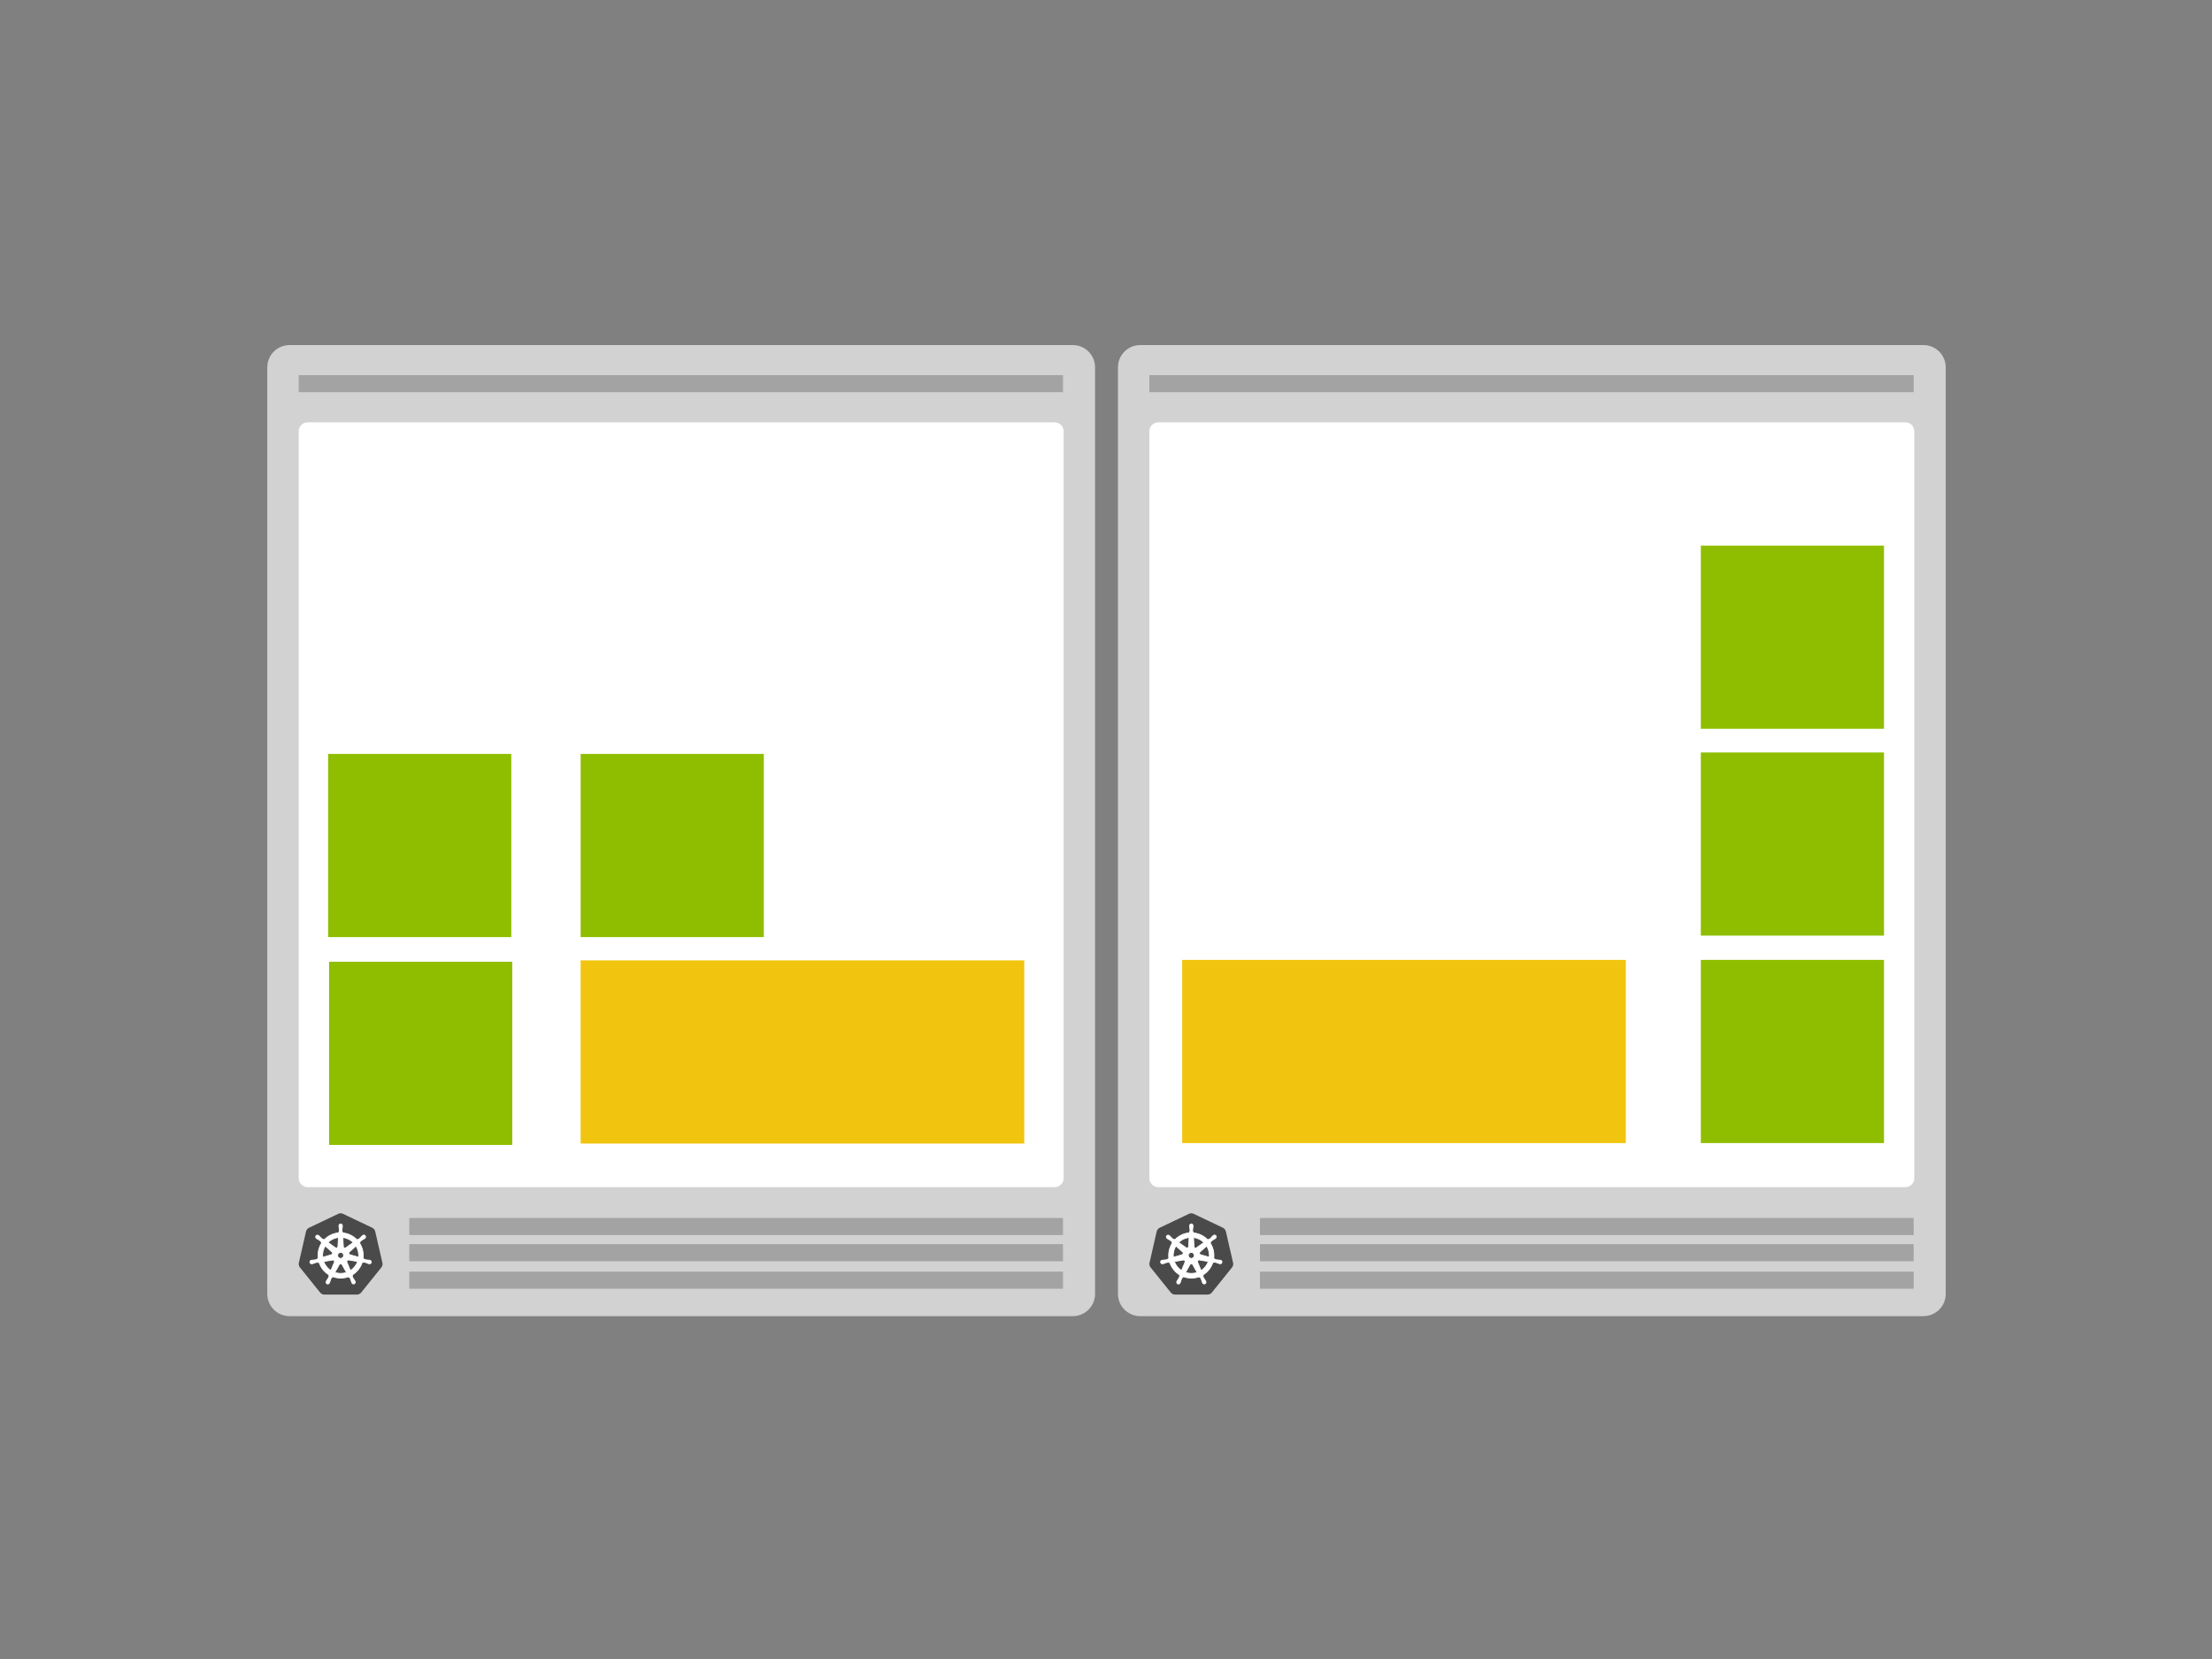 <svg width="1200" height="900" viewBox="0 0 1200 900" fill="none" xmlns="http://www.w3.org/2000/svg">
<rect x="0" y="0" width="1200" height="900" fill="#808080" stroke="none"/>
<path fill-rule="evenodd" clip-rule="evenodd" d="M594.06 199.267V701.93C594.06 708.596 588.652 714 581.982 714H157.078C150.409 714 145 708.596 145 701.93V199.267C145 192.601 150.408 187.197 157.078 187.197H581.982C588.651 187.197 594.06 192.601 594.06 199.267Z" fill="#D2D2D2"/>
<path fill-rule="evenodd" clip-rule="evenodd" d="M222.036 689.861H576.669V699.127H222.036V689.861ZM222.036 674.952H576.669V684.217H222.036V674.952ZM222.036 660.752H576.669V670.018H222.036V660.752ZM162.043 203.527H576.669V212.757H162.043V203.527Z" fill="#A3A3A3"/>
<path fill-rule="evenodd" clip-rule="evenodd" d="M166.885 229.113H572.175C572.81 229.113 573.438 229.238 574.024 229.481C574.61 229.723 575.143 230.079 575.592 230.528C576.041 230.976 576.397 231.509 576.639 232.095C576.882 232.681 577.007 233.309 577.008 233.944V639.188C577.008 640.469 576.499 641.698 575.592 642.604C574.686 643.51 573.458 644.019 572.176 644.019H166.884C165.603 644.019 164.374 643.51 163.468 642.604C162.562 641.698 162.053 640.469 162.053 639.188V233.944C162.053 232.663 162.562 231.434 163.468 230.528C164.374 229.622 165.603 229.113 166.884 229.113H166.885Z" fill="white"/>
<path d="M184.649 658.195C184.242 658.219 183.845 658.325 183.479 658.506L167.642 666.057C167.234 666.251 166.875 666.535 166.592 666.888C166.309 667.24 166.11 667.652 166.009 668.092L162.13 685.046C162.038 685.44 162.028 685.849 162.101 686.247C162.175 686.645 162.33 687.023 162.556 687.358C162.611 687.441 162.668 687.52 162.728 687.597L173.67 701.2C174.248 701.91 175.117 702.318 176.032 702.315H193.582C194.035 702.312 194.482 702.21 194.89 702.015C195.299 701.821 195.66 701.538 195.947 701.188L206.884 687.581C207.457 686.871 207.672 685.933 207.452 685.043L203.55 668.076C203.448 667.636 203.248 667.225 202.965 666.872C202.683 666.52 202.324 666.236 201.917 666.041L186.103 658.507C185.647 658.282 185.142 658.175 184.635 658.196L184.649 658.195Z" fill="#4A4A4A"/>
<path d="M184.797 663.971C184.252 664.009 183.838 664.477 183.867 665.022V665.289C183.892 665.592 183.938 665.892 183.997 666.189C184.084 666.756 184.116 667.333 184.091 667.908C184.037 668.098 183.929 668.268 183.781 668.398L183.76 668.799C183.184 668.847 182.613 668.935 182.05 669.063C179.682 669.597 177.527 670.826 175.863 672.594L175.522 672.353C175.429 672.381 175.332 672.39 175.235 672.38C175.139 672.371 175.045 672.342 174.96 672.296C174.499 671.955 174.072 671.569 173.686 671.145C173.491 670.913 173.284 670.692 173.064 670.484L172.854 670.317C172.667 670.167 172.437 670.08 172.197 670.068C172.054 670.061 171.911 670.087 171.78 670.145C171.649 670.203 171.533 670.292 171.443 670.403C171.289 670.619 171.227 670.888 171.27 671.149C171.314 671.411 171.459 671.645 171.675 671.8L171.871 671.956C172.124 672.125 172.386 672.277 172.655 672.415C173.162 672.695 173.637 673.028 174.073 673.409C174.186 673.57 174.252 673.759 174.263 673.956L174.573 674.24C172.901 676.749 172.213 679.788 172.643 682.774L172.244 682.887C172.141 683.052 172.003 683.191 171.839 683.295C171.284 683.444 170.715 683.538 170.142 683.577C169.838 683.583 169.534 683.607 169.232 683.648L168.98 683.705H168.954C168.779 683.729 168.615 683.801 168.479 683.913C168.343 684.025 168.241 684.173 168.184 684.339C168.127 684.506 168.117 684.685 168.156 684.857C168.195 685.029 168.28 685.187 168.403 685.313C168.656 685.568 169.034 685.659 169.375 685.547H169.393L169.65 685.518C169.939 685.432 170.223 685.328 170.5 685.208C171.033 684.994 171.586 684.833 172.15 684.726C172.346 684.738 172.535 684.804 172.693 684.918L173.119 684.847C174.043 687.713 175.985 690.141 178.577 691.671L178.403 692.033C178.483 692.2 178.513 692.385 178.489 692.568C178.254 693.112 177.967 693.631 177.631 694.12C177.447 694.362 177.278 694.615 177.123 694.877L177.002 695.132C176.915 695.284 176.871 695.458 176.875 695.633C176.88 695.808 176.933 695.979 177.028 696.126C177.124 696.273 177.258 696.391 177.416 696.467C177.575 696.543 177.751 696.573 177.925 696.555C178.283 696.515 178.586 696.277 178.711 695.941L178.829 695.7C178.938 695.416 179.028 695.125 179.103 694.833C179.354 694.212 179.491 693.546 179.834 693.134C179.946 693.028 180.088 692.958 180.241 692.934L180.454 692.546C183.263 693.626 186.373 693.634 189.188 692.568L189.377 692.931C189.57 692.96 189.744 693.065 189.86 693.222C190.127 693.73 190.343 694.263 190.508 694.813C190.583 695.108 190.676 695.398 190.784 695.681L190.902 695.923C190.964 696.087 191.07 696.231 191.209 696.339C191.348 696.446 191.513 696.513 191.688 696.533C191.862 696.552 192.039 696.523 192.197 696.448C192.356 696.373 192.491 696.256 192.588 696.11C192.783 695.808 192.792 695.423 192.611 695.113L192.487 694.857C192.332 694.596 192.163 694.344 191.979 694.103C191.653 693.628 191.368 693.125 191.127 692.601C191.104 692.504 191.101 692.404 191.117 692.307C191.134 692.209 191.17 692.116 191.223 692.033C191.162 691.909 191.11 691.781 191.065 691.651C193.652 690.108 195.585 687.672 196.498 684.801L196.901 684.872C197.046 684.741 197.236 684.67 197.432 684.676C197.995 684.785 198.548 684.96 199.082 685.159C199.36 685.287 199.644 685.395 199.933 685.487C200.001 685.504 200.101 685.52 200.177 685.539H200.195C200.363 685.593 200.543 685.6 200.714 685.558C200.885 685.516 201.042 685.428 201.165 685.302C201.289 685.177 201.376 685.019 201.416 684.848C201.456 684.676 201.447 684.496 201.391 684.329C201.333 684.163 201.231 684.015 201.094 683.903C200.958 683.791 200.793 683.719 200.619 683.696L200.344 683.631C200.041 683.59 199.737 683.566 199.432 683.56C198.859 683.523 198.29 683.429 197.735 683.279C197.564 683.183 197.423 683.042 197.327 682.87L196.943 682.757C197.352 679.773 196.65 676.743 194.973 674.241L195.308 673.931C195.295 673.736 195.358 673.543 195.485 673.394C195.921 673.02 196.392 672.689 196.891 672.405C197.162 672.268 197.424 672.114 197.676 671.946L197.883 671.778C197.998 671.707 198.096 671.613 198.172 671.501C198.247 671.39 198.298 671.264 198.322 671.131C198.345 670.998 198.339 670.862 198.306 670.732C198.273 670.601 198.212 670.479 198.128 670.374C198.044 670.269 197.939 670.182 197.819 670.121C197.699 670.059 197.568 670.023 197.433 670.016C197.299 670.009 197.164 670.031 197.039 670.08C196.913 670.128 196.799 670.203 196.705 670.299L196.495 670.468C196.275 670.676 196.068 670.896 195.873 671.128C195.499 671.557 195.083 671.948 194.634 672.297C194.452 672.371 194.253 672.392 194.059 672.359L193.7 672.616C191.624 670.441 188.829 669.092 185.834 668.822C185.834 668.68 185.816 668.467 185.813 668.4C185.651 668.29 185.54 668.12 185.502 667.928C185.483 667.355 185.519 666.781 185.611 666.214C185.673 665.915 185.714 665.617 185.742 665.314V665.03C185.756 664.768 185.666 664.51 185.492 664.314C185.317 664.117 185.072 663.996 184.81 663.979L184.798 663.972L184.797 663.971ZM183.612 671.31L183.328 676.275H183.307C183.298 676.425 183.25 676.57 183.167 676.696C183.084 676.822 182.969 676.924 182.835 676.991C182.7 677.06 182.548 677.089 182.397 677.075C182.247 677.061 182.103 677.005 181.983 676.914L177.911 674.029C179.207 672.757 180.833 671.871 182.606 671.473C182.937 671.402 183.272 671.348 183.609 671.311H183.612V671.31ZM185.982 671.31C188.12 671.576 190.112 672.537 191.653 674.043L187.62 676.91C187.498 677.008 187.351 677.069 187.195 677.088C187.04 677.106 186.883 677.08 186.741 677.013C186.6 676.946 186.48 676.841 186.396 676.709C186.311 676.578 186.266 676.425 186.264 676.268L185.982 671.311L185.982 671.31ZM176.432 675.897L180.156 679.218V679.24C180.27 679.339 180.354 679.467 180.4 679.611C180.447 679.754 180.453 679.908 180.42 680.055C180.386 680.202 180.313 680.337 180.209 680.446C180.105 680.555 179.973 680.634 179.828 680.674V680.688L175.05 682.062C174.813 679.909 175.3 677.739 176.434 675.894L176.432 675.897ZM193.135 675.897C194.266 677.736 194.766 679.895 194.559 682.045L189.774 680.667V680.648C189.628 680.609 189.495 680.531 189.391 680.422C189.286 680.312 189.214 680.177 189.181 680.029C189.148 679.882 189.155 679.729 189.201 679.585C189.248 679.441 189.332 679.313 189.445 679.213L193.14 675.908L193.135 675.897ZM184.034 679.478H185.557L186.489 680.66L186.15 682.137L184.782 682.794L183.411 682.137L183.088 680.66L184.034 679.478ZM188.914 683.51C188.977 683.503 189.042 683.503 189.105 683.51L194.033 684.341C193.312 686.391 191.924 688.139 190.09 689.304L188.185 684.695C188.133 684.571 188.111 684.437 188.122 684.303C188.132 684.169 188.175 684.04 188.246 683.926C188.316 683.812 188.414 683.717 188.529 683.648C188.644 683.579 188.774 683.539 188.908 683.531L188.914 683.51ZM180.639 683.531C180.776 683.534 180.91 683.57 181.03 683.636C181.15 683.702 181.252 683.797 181.327 683.912C181.401 684.027 181.446 684.158 181.458 684.294C181.47 684.431 181.447 684.568 181.393 684.693V684.711L179.501 689.284C177.69 688.123 176.312 686.396 175.581 684.372L180.466 683.544C180.521 683.538 180.576 683.538 180.631 683.544L180.64 683.531H180.639ZM184.766 685.519C185.083 685.511 185.378 685.679 185.529 685.958H185.547L187.954 690.302L186.992 690.586C185.221 690.991 183.373 690.896 181.652 690.311L184.068 685.967C184.14 685.841 184.244 685.737 184.368 685.663C184.492 685.59 184.634 685.55 184.778 685.547L184.766 685.52V685.519Z" fill="white" stroke="white" stroke-width="0.444"/>
<path fill-rule="evenodd" clip-rule="evenodd" d="M1055.55 199.267V701.93C1055.55 708.596 1050.14 714 1043.47 714H618.565C611.895 714 606.486 708.596 606.486 701.93V199.267C606.486 192.601 611.895 187.197 618.565 187.197H1043.47C1050.14 187.197 1055.55 192.601 1055.55 199.267Z" fill="#D2D2D2"/>
<path fill-rule="evenodd" clip-rule="evenodd" d="M683.522 689.861H1038.16V699.127H683.522V689.861ZM683.522 674.952H1038.16V684.217H683.522V674.952ZM683.522 660.752H1038.16V670.018H683.522V660.752ZM623.529 203.527H1038.16V212.757H623.529V203.527Z" fill="#A3A3A3"/>
<path fill-rule="evenodd" clip-rule="evenodd" d="M628.369 229.113H1033.66C1034.29 229.113 1034.92 229.238 1035.51 229.481C1036.09 229.723 1036.63 230.079 1037.08 230.528C1037.52 230.976 1037.88 231.509 1038.12 232.095C1038.37 232.681 1038.49 233.309 1038.49 233.944V639.188C1038.49 640.469 1037.98 641.698 1037.08 642.604C1036.17 643.51 1034.94 644.019 1033.66 644.019H628.369C627.087 644.019 625.858 643.51 624.952 642.604C624.046 641.698 623.537 640.469 623.537 639.188V233.944C623.537 232.663 624.046 231.434 624.953 230.528C625.859 229.622 627.087 229.113 628.369 229.113H628.369Z" fill="white"/>
<path d="M646.133 658.195C645.727 658.219 645.329 658.325 644.964 658.506L629.126 666.057C628.718 666.251 628.359 666.535 628.077 666.888C627.794 667.24 627.594 667.652 627.493 668.092L623.615 685.046C623.522 685.44 623.512 685.849 623.586 686.247C623.659 686.645 623.814 687.023 624.041 687.358C624.096 687.441 624.153 687.52 624.212 687.597L635.155 701.2C635.732 701.91 636.601 702.318 637.516 702.315H655.067C655.519 702.312 655.966 702.21 656.375 702.015C656.783 701.821 657.144 701.538 657.431 701.188L668.368 687.581C668.941 686.871 669.156 685.933 668.936 685.043L665.034 668.076C664.932 667.636 664.732 667.225 664.45 666.872C664.167 666.52 663.808 666.236 663.401 666.041L647.587 658.507C647.131 658.282 646.627 658.175 646.119 658.196L646.133 658.195Z" fill="#4A4A4A"/>
<path d="M646.281 663.971C645.736 664.009 645.323 664.477 645.351 665.022V665.289C645.376 665.592 645.422 665.892 645.482 666.189C645.569 666.756 645.6 667.333 645.576 667.908C645.521 668.098 645.413 668.268 645.265 668.398L645.245 668.799C644.669 668.847 644.097 668.935 643.534 669.063C641.166 669.597 639.011 670.826 637.347 672.594L637.006 672.353C636.913 672.381 636.816 672.39 636.72 672.38C636.623 672.371 636.53 672.342 636.444 672.296C635.983 671.955 635.556 671.569 635.17 671.145C634.976 670.913 634.768 670.692 634.549 670.484L634.338 670.317C634.151 670.167 633.921 670.08 633.682 670.068C633.539 670.061 633.396 670.087 633.264 670.145C633.133 670.203 633.018 670.292 632.927 670.403C632.773 670.619 632.711 670.888 632.755 671.149C632.798 671.411 632.943 671.645 633.159 671.8L633.355 671.956C633.608 672.125 633.87 672.277 634.14 672.415C634.646 672.695 635.122 673.028 635.558 673.409C635.671 673.57 635.736 673.759 635.747 673.956L636.058 674.24C634.385 676.749 633.698 679.788 634.127 682.774L633.729 682.887C633.626 683.052 633.487 683.191 633.323 683.295C632.768 683.444 632.2 683.538 631.626 683.577C631.322 683.583 631.018 683.607 630.717 683.648L630.465 683.705H630.438C630.264 683.729 630.099 683.801 629.963 683.913C629.828 684.025 629.725 684.173 629.668 684.339C629.611 684.506 629.602 684.685 629.64 684.857C629.679 685.029 629.765 685.187 629.888 685.313C630.141 685.568 630.518 685.659 630.86 685.547H630.877L631.135 685.518C631.424 685.432 631.707 685.328 631.984 685.208C632.517 684.994 633.07 684.833 633.635 684.726C633.831 684.738 634.019 684.804 634.178 684.918L634.604 684.847C635.527 687.713 637.469 690.141 640.062 691.671L639.888 692.033C639.968 692.2 639.997 692.385 639.973 692.568C639.738 693.112 639.451 693.631 639.116 694.12C638.932 694.362 638.762 694.615 638.607 694.877L638.487 695.132C638.399 695.284 638.355 695.458 638.36 695.633C638.364 695.808 638.417 695.979 638.513 696.126C638.608 696.273 638.742 696.391 638.901 696.467C639.059 696.543 639.235 696.573 639.409 696.555C639.767 696.515 640.071 696.277 640.196 695.941L640.314 695.7C640.422 695.416 640.513 695.125 640.587 694.833C640.838 694.212 640.975 693.546 641.318 693.134C641.431 693.028 641.572 692.958 641.725 692.934L641.938 692.546C644.748 693.626 647.857 693.634 650.672 692.568L650.861 692.931C651.054 692.96 651.228 693.065 651.344 693.222C651.611 693.73 651.828 694.263 651.992 694.813C652.067 695.108 652.161 695.398 652.268 695.681L652.386 695.923C652.448 696.087 652.554 696.231 652.693 696.339C652.832 696.446 652.998 696.513 653.172 696.533C653.347 696.552 653.523 696.523 653.682 696.448C653.841 696.373 653.976 696.256 654.072 696.11C654.268 695.808 654.276 695.423 654.095 695.113L653.971 694.857C653.817 694.596 653.647 694.344 653.463 694.103C653.137 693.628 652.852 693.125 652.611 692.601C652.589 692.504 652.585 692.404 652.602 692.307C652.618 692.209 652.654 692.116 652.707 692.033C652.647 691.909 652.594 691.781 652.549 691.651C655.136 690.108 657.069 687.672 657.982 684.801L658.385 684.872C658.53 684.741 658.72 684.67 658.916 684.676C659.48 684.785 660.033 684.96 660.567 685.159C660.845 685.287 661.129 685.395 661.417 685.487C661.485 685.504 661.586 685.52 661.661 685.539H661.68C661.847 685.593 662.027 685.6 662.198 685.558C662.37 685.516 662.526 685.428 662.65 685.302C662.774 685.177 662.86 685.019 662.9 684.848C662.94 684.676 662.931 684.496 662.875 684.329C662.818 684.163 662.715 684.015 662.579 683.903C662.442 683.791 662.278 683.719 662.103 683.696L661.828 683.631C661.526 683.59 661.221 683.566 660.916 683.56C660.343 683.523 659.775 683.429 659.22 683.279C659.049 683.183 658.907 683.042 658.811 682.87L658.427 682.757C658.836 679.773 658.135 676.743 656.457 674.241L656.792 673.931C656.779 673.736 656.843 673.543 656.97 673.394C657.406 673.02 657.876 672.689 658.376 672.405C658.646 672.268 658.908 672.114 659.16 671.946L659.368 671.778C659.482 671.707 659.581 671.613 659.656 671.501C659.732 671.39 659.783 671.264 659.806 671.131C659.829 670.998 659.824 670.862 659.79 670.732C659.757 670.601 659.696 670.479 659.612 670.374C659.528 670.269 659.423 670.182 659.303 670.121C659.184 670.059 659.052 670.023 658.918 670.016C658.783 670.009 658.649 670.031 658.523 670.08C658.398 670.128 658.284 670.203 658.189 670.299L657.979 670.468C657.759 670.676 657.552 670.896 657.358 671.128C656.983 671.557 656.568 671.948 656.118 672.297C655.936 672.371 655.737 672.392 655.544 672.359L655.184 672.616C653.108 670.441 650.314 669.092 647.319 668.822C647.319 668.68 647.301 668.467 647.297 668.4C647.136 668.29 647.024 668.12 646.987 667.928C646.967 667.355 647.003 666.781 647.095 666.214C647.157 665.915 647.199 665.617 647.226 665.314V665.03C647.24 664.768 647.15 664.51 646.976 664.314C646.802 664.117 646.557 663.996 646.294 663.979L646.282 663.972L646.281 663.971ZM645.096 671.31L644.812 676.275H644.791C644.782 676.425 644.734 676.57 644.651 676.696C644.568 676.822 644.454 676.924 644.319 676.991C644.184 677.06 644.033 677.089 643.882 677.075C643.731 677.061 643.587 677.005 643.467 676.914L639.395 674.029C640.691 672.757 642.318 671.871 644.09 671.473C644.422 671.402 644.757 671.348 645.094 671.311H645.096V671.31ZM647.466 671.31C649.605 671.576 651.596 672.537 653.137 674.043L649.104 676.91C648.982 677.008 648.835 677.069 648.68 677.088C648.524 677.106 648.367 677.08 648.226 677.013C648.084 676.946 647.964 676.841 647.88 676.709C647.796 676.578 647.75 676.425 647.748 676.268L647.467 671.311L647.466 671.31ZM637.917 675.897L641.641 679.218V679.24C641.754 679.339 641.838 679.467 641.885 679.611C641.931 679.754 641.938 679.908 641.904 680.055C641.871 680.202 641.798 680.337 641.694 680.446C641.589 680.555 641.458 680.634 641.312 680.674V680.688L636.534 682.062C636.297 679.909 636.785 677.739 637.919 675.894L637.917 675.897ZM654.619 675.897C655.75 677.736 656.251 679.895 656.043 682.045L651.258 680.667V680.648C651.112 680.609 650.98 680.531 650.875 680.422C650.771 680.312 650.698 680.177 650.665 680.029C650.632 679.882 650.639 679.729 650.686 679.585C650.732 679.441 650.816 679.313 650.93 679.213L654.624 675.908L654.619 675.897ZM645.519 679.478H647.042L647.974 680.66L647.635 682.137L646.266 682.794L644.895 682.137L644.572 680.66L645.519 679.478ZM650.398 683.51C650.462 683.503 650.526 683.503 650.59 683.51L655.517 684.341C654.797 686.391 653.408 688.139 651.574 689.304L649.67 684.695C649.617 684.571 649.596 684.437 649.606 684.303C649.617 684.169 649.659 684.04 649.73 683.926C649.801 683.812 649.898 683.717 650.013 683.648C650.129 683.579 650.259 683.539 650.393 683.531L650.398 683.51ZM642.123 683.531C642.26 683.534 642.395 683.57 642.515 683.636C642.635 683.702 642.736 683.797 642.811 683.912C642.886 684.027 642.931 684.158 642.942 684.294C642.954 684.431 642.932 684.568 642.878 684.693V684.711L640.986 689.284C639.174 688.123 637.796 686.396 637.066 684.372L641.95 683.544C642.005 683.538 642.061 683.538 642.115 683.544L642.124 683.531H642.123ZM646.25 685.519C646.567 685.511 646.862 685.679 647.013 685.958H647.031L649.439 690.302L648.477 690.586C646.706 690.991 644.857 690.896 643.137 690.311L645.553 685.967C645.625 685.841 645.728 685.737 645.852 685.663C645.977 685.59 646.118 685.55 646.263 685.547L646.25 685.52V685.519Z" fill="white" stroke="white" stroke-width="0.444"/>
<rect x="641.334" y="520.74" width="240.653" height="99.374" fill="#F1C40F"/>
<rect x="315" y="521" width="240.653" height="99.374" fill="#F1C40F"/>
<rect x="922.693" y="520.74" width="99.374" height="99.374" fill="#8FBE00"/>
<rect x="922.693" y="408.195" width="99.374" height="99.374" fill="#8FBE00"/>
<rect x="922.693" y="296" width="99.374" height="99.374" fill="#8FBE00"/>
<rect x="178" y="409" width="99.374" height="99.374" fill="#8FBE00"/>
<rect x="315" y="409" width="99.374" height="99.374" fill="#8FBE00"/>
<rect x="178.523" y="521.74" width="99.374" height="99.374" fill="#8FBE00"/>
</svg>
